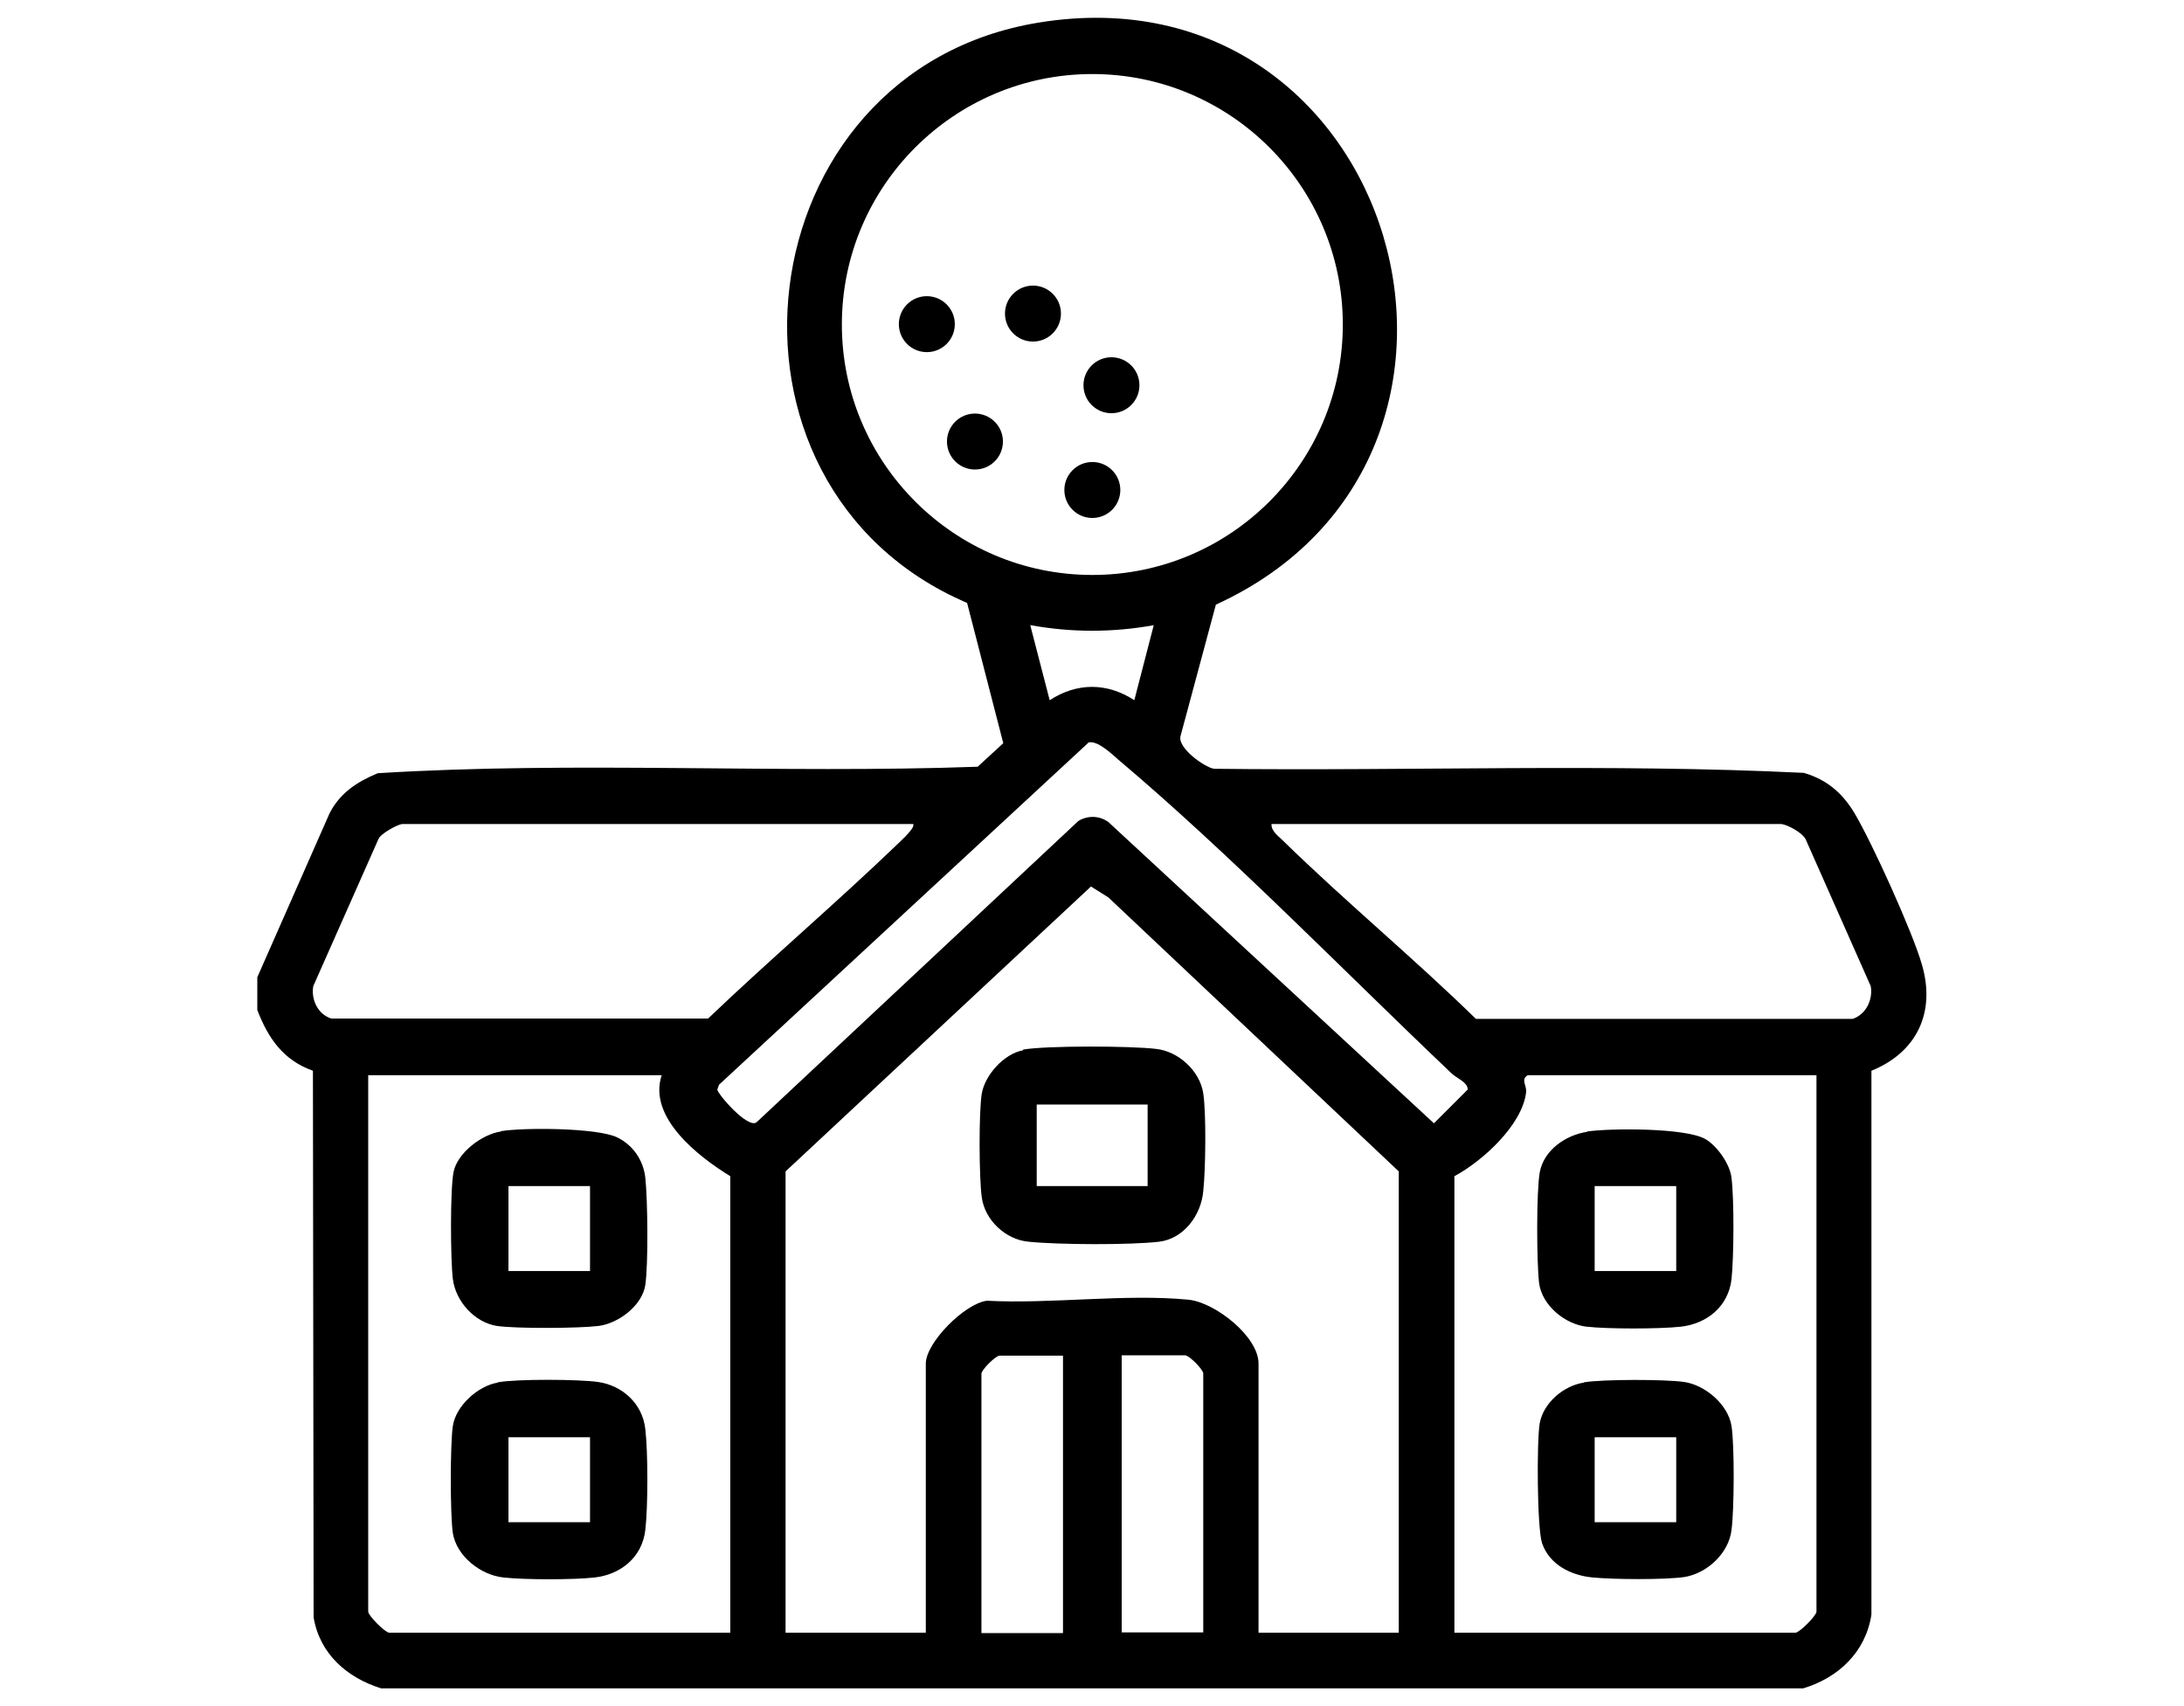 <?xml version="1.0" encoding="UTF-8"?>
<svg id="Layer_1" data-name="Layer 1" xmlns="http://www.w3.org/2000/svg" viewBox="0 0 64 50">
  <circle cx="27.16" cy="9.5" r=".82"/>
  <circle cx="28.57" cy="12.94" r=".82"/>
  <circle cx="32.01" cy="14.36" r=".82"/>
  <circle cx="30.27" cy="9.19" r=".82"/>
  <circle cx="32.57" cy="11.29" r=".82"/>
  <path d="M7.54,28.64l2.12-4.81c.31-.6.81-.92,1.41-1.17,5.83-.36,11.74.02,17.58-.19l.75-.69-1.06-4.11c-8.02-3.44-6.56-15.61,2.11-17.01,10.48-1.7,14.69,12.71,5.18,17.06l-1.03,3.83c-.13.36.72.95.98.98,5.75.07,11.54-.16,17.28.12.68.2,1.13.59,1.49,1.19.51.86,1.7,3.48,1.97,4.43.41,1.4-.15,2.57-1.48,3.11v15.94c-.17,1.1-.97,1.85-2,2.16H11.17c-1-.31-1.8-1.01-1.98-2.08l-.02-16.02c-.87-.31-1.31-.95-1.63-1.78v-.96ZM39.35,9.51c0-4.05-3.29-7.34-7.34-7.34s-7.34,3.29-7.34,7.34,3.29,7.34,7.34,7.34,7.34-3.29,7.34-7.34ZM33.82,18.32c-1.21.22-2.42.22-3.63,0l.57,2.2c.8-.52,1.68-.52,2.48,0l.57-2.2ZM31.89,21.77l-10.82,10.02-.05.14c0,.12.89,1.16,1.15.96l9.43-8.83c.28-.17.63-.16.89.04l9.53,8.82.99-.99c0-.22-.33-.33-.48-.48-3.14-2.98-6.47-6.41-9.75-9.18-.22-.19-.62-.58-.89-.51ZM26.75,24.15h-14.96c-.12,0-.64.28-.7.44l-1.91,4.31c-.07.4.14.83.53.95h11.04c1.82-1.74,3.75-3.38,5.57-5.13.08-.08.54-.49.43-.58ZM52.22,24.15h-14.96c-.01.21.2.35.33.48,1.83,1.79,3.83,3.44,5.66,5.23h11.04c.39-.13.6-.56.53-.96l-1.91-4.31c-.1-.19-.51-.41-.7-.44ZM40.99,47.85v-13.52l-8.51-8.03-.51-.32-8.95,8.35v13.52h4.11v-7.89c0-.61,1.14-1.76,1.79-1.84,1.88.1,4.06-.21,5.91-.03.78.08,2.05,1.08,2.05,1.87v7.89h4.11ZM19.39,31.51h-8.6v15.72c0,.12.5.62.62.62h9.99v-13.38c-.93-.57-2.42-1.72-2.01-2.96ZM53.23,31.51h-8.46c-.22.13-.02.3-.05.51-.12.96-1.28,2.01-2.1,2.45v13.38h9.99c.12,0,.62-.5.62-.62v-15.72ZM31.15,39.73h-1.86c-.11,0-.53.41-.53.53v7.6h2.39v-8.12ZM35.26,47.85v-7.6c0-.11-.41-.53-.53-.53h-1.86v8.12h2.39Z"/>
  <path d="M46.42,40.51c.56-.09,2.36-.09,2.93-.01.62.09,1.29.66,1.39,1.29.09.56.08,2.47,0,3.05-.08.68-.72,1.28-1.4,1.38-.61.08-2.04.07-2.67.01s-1.26-.37-1.48-1c-.15-.44-.16-3.01-.07-3.52.11-.6.7-1.1,1.29-1.19ZM46.73,42.12v2.49h2.39v-2.49h-2.39Z"/>
  <path d="M29.98,30.76c.68-.12,3.17-.11,3.9-.02.65.07,1.28.64,1.38,1.3.09.58.07,2.25,0,2.87-.06.69-.56,1.39-1.29,1.48-.85.1-2.96.09-3.83,0-.67-.06-1.28-.63-1.37-1.3-.08-.56-.09-2.5,0-3.04s.65-1.17,1.21-1.27ZM30.38,32.37v2.39h3.25v-2.39h-3.25Z"/>
  <path d="M46.51,33.16c.69-.1,2.88-.11,3.46.22.34.19.73.74.77,1.14.08.64.07,2.32,0,2.97-.09.79-.71,1.3-1.48,1.39-.63.07-2.15.07-2.77,0s-1.31-.62-1.39-1.29c-.07-.6-.08-2.66.02-3.23.12-.66.77-1.1,1.39-1.19ZM46.73,34.76v2.49h2.39v-2.49h-2.39Z"/>
  <path d="M14.68,33.15c.68-.11,2.81-.1,3.4.18.46.22.77.66.83,1.18.07.63.09,2.55,0,3.15s-.79,1.13-1.38,1.2-2.39.08-2.96,0c-.66-.1-1.22-.72-1.3-1.38-.07-.57-.08-2.61.02-3.13.11-.56.83-1.11,1.39-1.19ZM17.29,34.76h-2.39v2.49h2.39v-2.49Z"/>
  <path d="M14.59,40.51c.56-.1,2.36-.09,2.93-.01.72.1,1.31.64,1.39,1.38.08.66.08,2.3,0,2.96-.09.79-.71,1.3-1.48,1.39-.62.07-2.06.07-2.68,0-.66-.07-1.37-.62-1.48-1.3-.08-.53-.08-2.61,0-3.14.09-.59.73-1.17,1.31-1.27ZM17.29,42.12h-2.39v2.49h2.39v-2.49Z"/>
</svg>